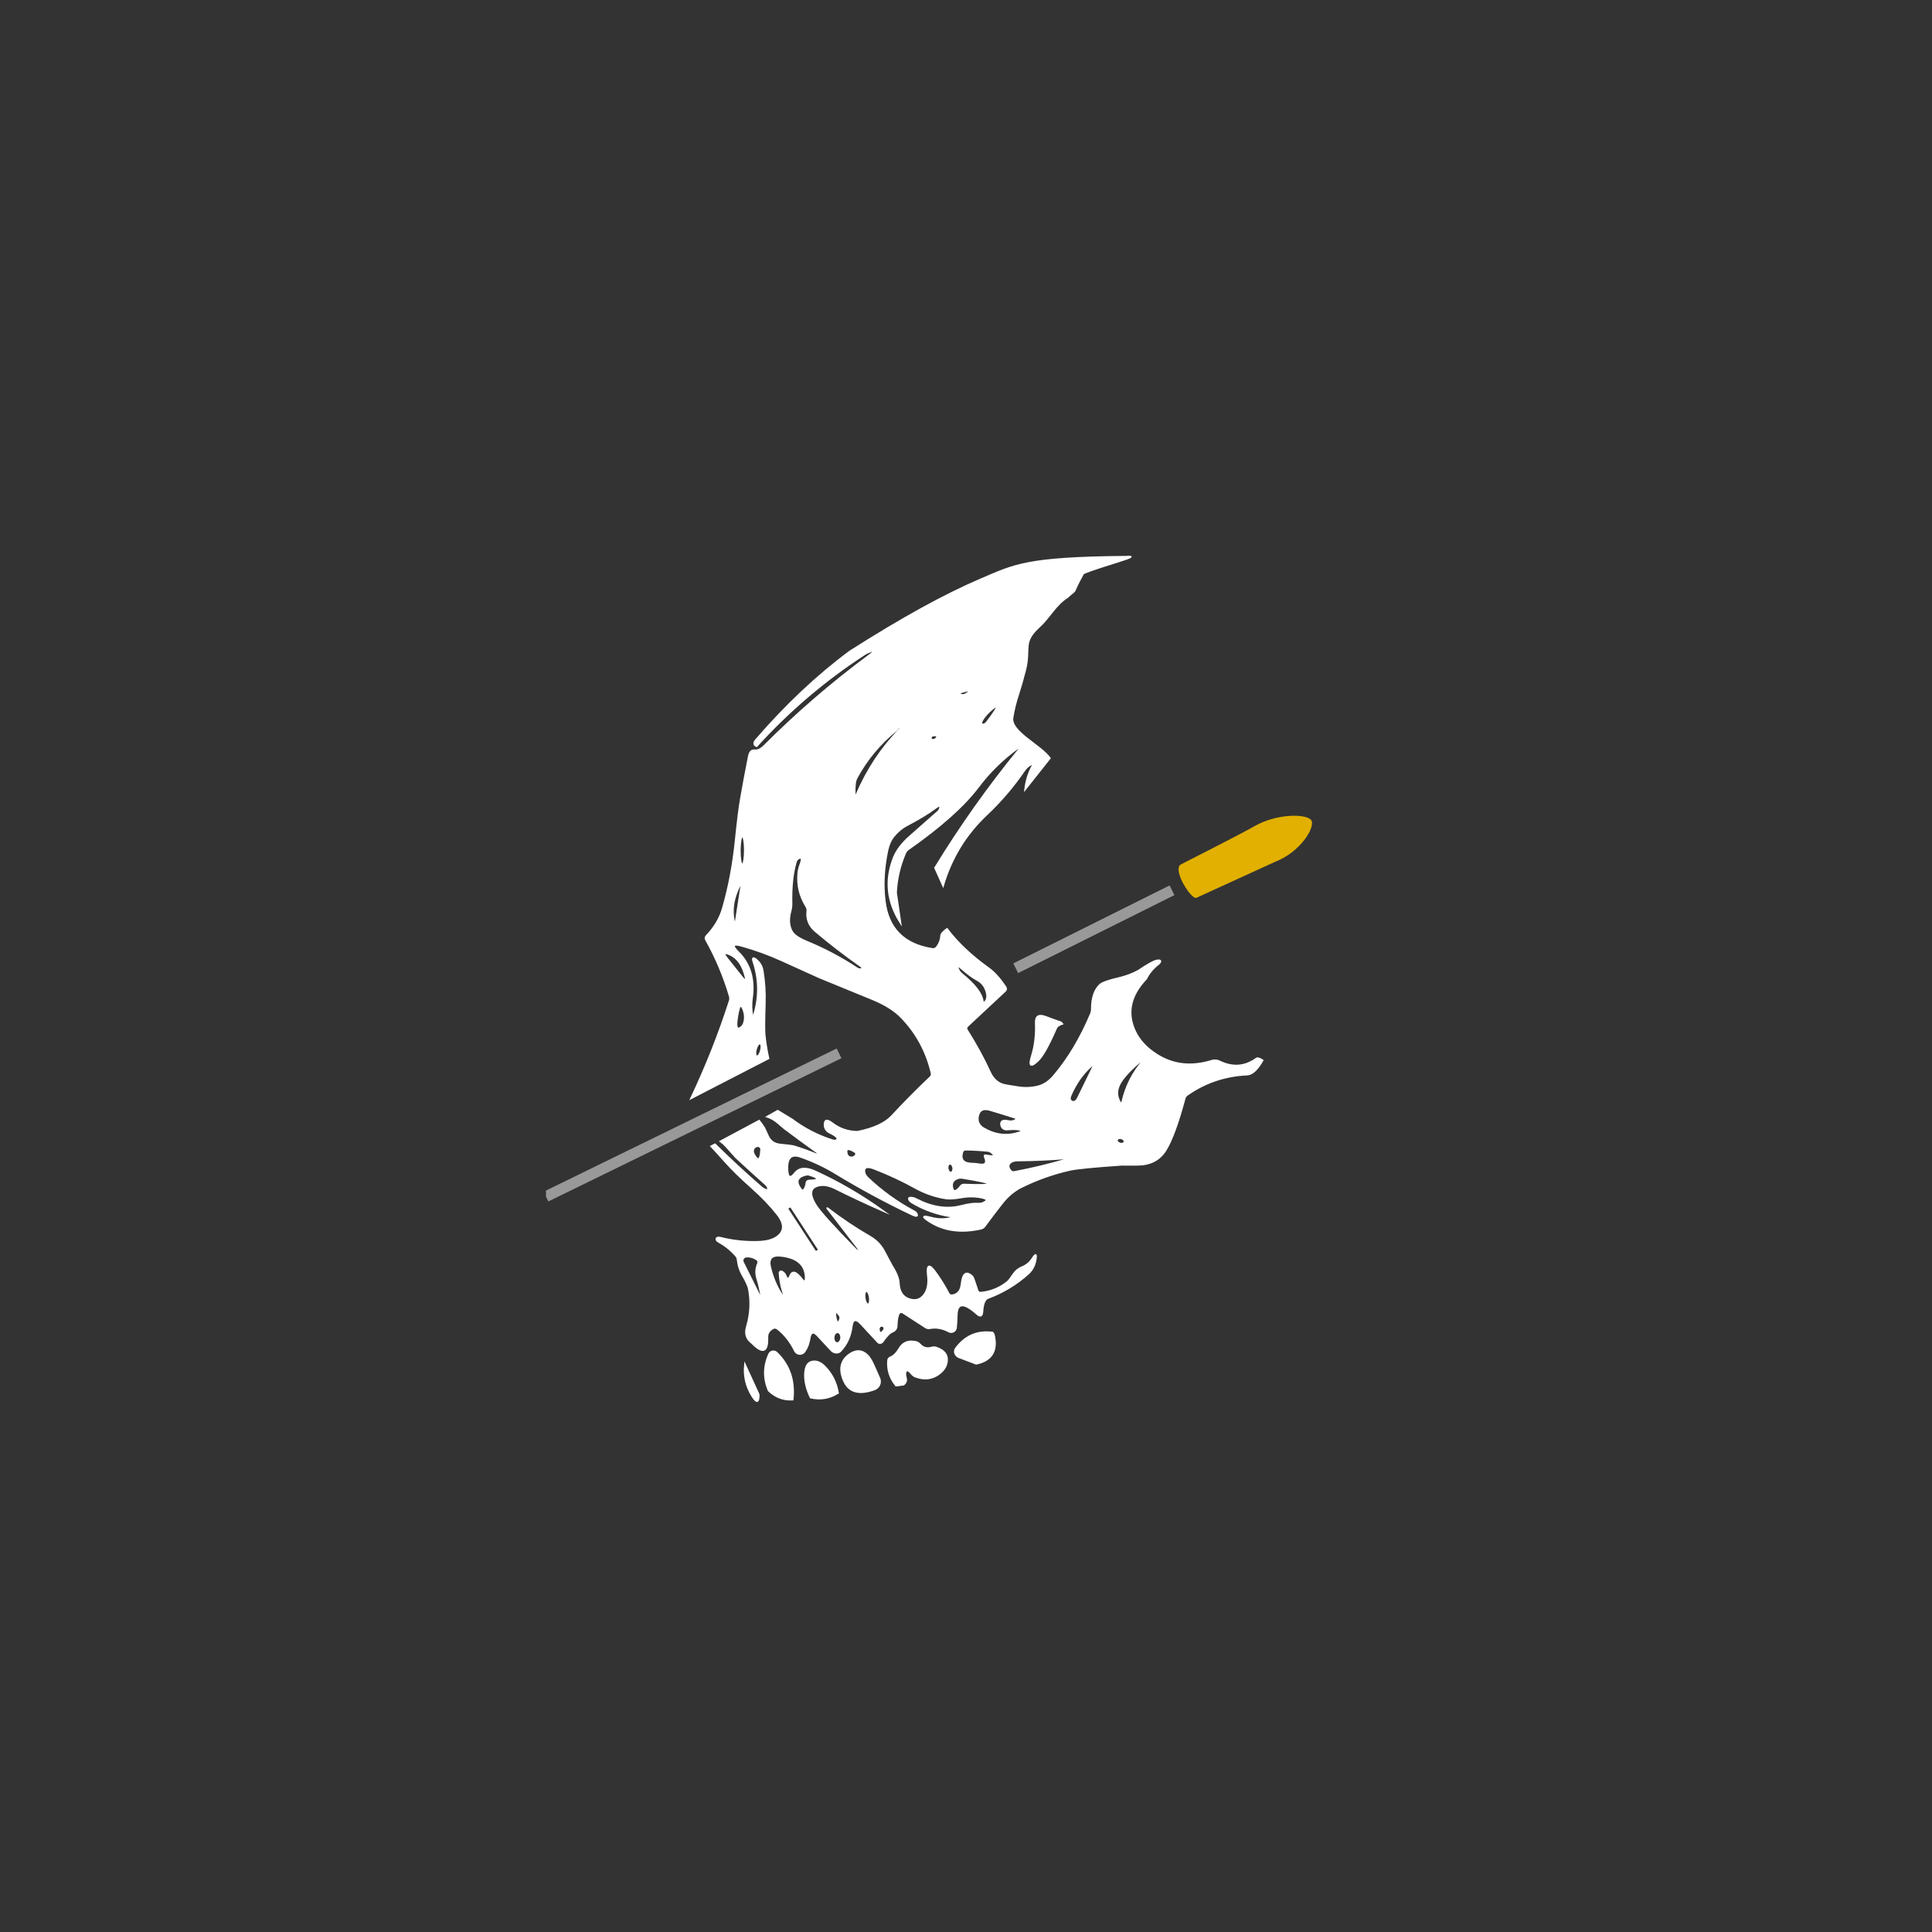 <svg width="5000" height="5000" viewBox="0 0 5000 5000" fill="none" xmlns="http://www.w3.org/2000/svg">
<rect x="0" y="0" width="5000" height="5000" fill="#333333" stroke="none"/>
<g clip-path="url(#clip0_3848_2382)">
<path d="M2542.23 1863.84C2548.68 1853.37 2557.25 1843.77 2567.92 1835.08C2581.39 1824.17 2583.46 1825.96 2574.16 1840.41C2567.81 1850.24 2560.78 1860.04 2553.07 1869.82C2551.37 1871.81 2549.55 1873.22 2547.59 1874.04C2542.92 1875.9 2540.41 1874.89 2540.05 1871.04C2539.89 1868.86 2540.62 1866.46 2542.23 1863.84ZM2498 1788.77C2513.23 1785.27 2513.54 1787.79 2498.94 1796.33C2495.75 1798.22 2492.08 1798.85 2488.74 1798.08C2478.83 1795.65 2481.91 1792.55 2498 1788.77ZM2415.28 1903.71C2415.44 1903.69 2415.59 1903.67 2415.75 1903.66C2425.24 1902.74 2427.47 1905.19 2422.44 1911.04C2420.74 1913.03 2418.69 1914.17 2416.29 1914.43C2412.18 1914.91 2409.79 1913.64 2409.1 1910.63C2409.07 1910.51 2409.05 1910.4 2409.03 1910.28C2408.61 1907.2 2411.44 1904.23 2415.28 1903.71ZM1968.48 3357.95L1923.03 3266.8C1922.74 3266.22 1922.5 3265.62 1922.33 3264.99C1920.83 3259.66 1924.03 3254.05 1929.43 3252.58C1930.05 3252.4 1930.69 3252.29 1931.33 3252.24C1941.27 3251.53 1950.59 3254.21 1959.29 3260.32C1962.05 3262.18 1963.02 3266.04 1961.57 3269.53C1955.97 3282.45 1955.27 3295.62 1959.46 3308.98C1964.31 3324.93 1967.96 3341.08 1970.43 3357.47C1970.96 3361.63 1970.32 3361.79 1968.48 3357.95ZM2279.08 3431.95C2281.6 3430.96 2284.04 3431.33 2286.38 3433.1C2289.13 3435.19 2289.34 3439.56 2286.84 3442.82C2280.31 3451.49 2276.23 3451.11 2274.61 3441.7C2273.93 3437.3 2275.8 3433.22 2279.08 3431.95ZM2242.04 3341.43C2245.56 3340.97 2249.49 3348.3 2250.75 3357.67C2252.02 3367.03 2250.17 3375.14 2246.64 3375.6C2243.12 3376.06 2239.19 3368.73 2237.93 3359.37V3359.35C2236.66 3349.99 2238.52 3341.89 2242.04 3341.43ZM2172.14 3403.82C2174.53 3406.95 2175.14 3411.01 2173.74 3414.5C2169.54 3425.26 2166.16 3424.75 2163.58 3412.94C2159.44 3393.95 2162.29 3390.91 2172.14 3403.82ZM2157.48 3461.29C2157.96 3453.67 2162.68 3447.67 2167.92 3448C2173.17 3448.32 2177.1 3454.86 2176.62 3462.48C2176.13 3470.09 2171.41 3476.09 2166.17 3475.76C2160.92 3475.44 2156.99 3468.91 2157.48 3461.29ZM2217.16 2013.26C2243.14 1965.26 2277.46 1924.07 2320.15 1889.7C2321.41 1888.61 2322.56 1887.31 2323.59 1885.81C2329.49 1876.62 2331.47 1876.2 2329.52 1884.52C2329.2 1885.97 2328.47 1887.3 2327.34 1888.52C2281.2 1935.57 2244.28 1991.39 2216.59 2055.96C2213.93 2062.22 2212.46 2061.93 2212.18 2055.11C2211.32 2034.91 2212.98 2020.96 2217.16 2013.26ZM2045.97 2358.52C2047.85 2351.63 2048.73 2344.67 2048.59 2337.63C2047.66 2295.66 2051.37 2260.2 2059.75 2231.24C2060.94 2227.07 2063.44 2223.7 2066.68 2221.92C2075.26 2217.24 2076.66 2222.62 2070.86 2238.06C2068.31 2244.85 2066.64 2251.88 2065.85 2259.17C2062.71 2290.37 2069.65 2319.47 2086.66 2346.5C2088.75 2349.73 2089.64 2353.69 2089.15 2357.69C2086.66 2378.74 2093.66 2396.22 2110.11 2410.12C2148.04 2442.14 2187.36 2472.43 2228.09 2500.97C2232.62 2504.12 2232.62 2506.37 2228.09 2507.75C2224.87 2508.73 2221.39 2507.96 2217.62 2505.46C2176.49 2478.34 2133.15 2455.43 2087.63 2436.71C2067.34 2428.39 2054.57 2419.49 2049.36 2410.01C2041.63 2395.99 2040.51 2378.84 2045.97 2358.52ZM1921.24 2164.2C1924.71 2164.21 1927.53 2180.78 1927.45 2200.9C1927.39 2221.02 1924.46 2237.58 1920.97 2237.56C1917.5 2237.55 1914.68 2220.99 1914.76 2200.86C1914.82 2180.74 1917.75 2164.18 1921.24 2164.2ZM1917.09 2286.37C1919.02 2282.65 1919.69 2282.84 1919.12 2286.94L1903.44 2388.36C1902.78 2392.79 1901.87 2392.79 1900.72 2388.37C1892.32 2356.25 1897.77 2322.26 1917.09 2286.37ZM1881.54 2479.85C1871.46 2467.15 1873.8 2463.96 1888.54 2470.3C1908.02 2478.73 1921.41 2497.5 1928.71 2526.58C1931.71 2538.68 1929.29 2539.79 1921.41 2529.91L1881.54 2479.85ZM1925.16 2647.51C1923.85 2651.76 1921.53 2655.24 1918.16 2657.97C1908.72 2665.65 1904.87 2660.68 1906.63 2643.1C1907.95 2630.67 1909.93 2619.8 1912.6 2610.48C1915.2 2601.39 1918.45 2601.2 1922.34 2609.88C1928 2622.63 1928.94 2635.18 1925.16 2647.51ZM1949.2 2976.79C1950.06 2971.65 1953.22 2968.28 1958.69 2966.65C1959.16 2966.51 1959.64 2966.4 1960.14 2966.35C1964.74 2965.8 1969 2969.1 1969.56 2973.66C1969.61 2974.13 1969.62 2974.6 1969.6 2975.08C1968.08 3002.12 1962.25 3006.67 1952.12 2988.73C1949.52 2984.26 1948.55 2980.28 1949.2 2976.79ZM2085.38 3040.61C2088.72 3039.76 2092.21 3039.93 2095.84 3041.11C2121.85 3049.67 2120.99 3054.33 2093.26 3055.1C2089.9 3055.24 2087.12 3057.93 2086.81 3061.36C2086.26 3067.51 2084.36 3073.12 2081.1 3078.18C2080.95 3078.41 2080.78 3078.63 2080.59 3078.82C2078.84 3080.64 2075.83 3080.62 2073.89 3078.82C2073.69 3078.62 2073.5 3078.41 2073.34 3078.19C2058.48 3058.67 2062.49 3046.15 2085.38 3040.61ZM2040.17 3125.51L2043.09 3123.64C2043.9 3123.12 2044.9 3122.98 2045.83 3123.24C2046.61 3123.46 2047.3 3123.96 2047.74 3124.63L2117.72 3232.05C2118.72 3233.58 2118.27 3235.66 2116.72 3236.64L2113.79 3238.51C2112.98 3239.03 2111.98 3239.17 2111.05 3238.91C2110.27 3238.69 2109.59 3238.19 2109.15 3237.52L2039.16 3130.1C2038.17 3128.57 2038.62 3126.49 2040.17 3125.51ZM2084.92 3305.84C2085.27 3317.62 2081.86 3318.8 2074.72 3309.38C2060.19 3290.56 2050.17 3288.05 2044.67 3301.87C2040.82 3311.37 2037.14 3311.31 2033.59 3301.71C2031.58 3296.38 2028.05 3292.57 2023.01 3290.3C2022.69 3290.15 2022.36 3290.03 2022.02 3289.97C2019.86 3289.6 2017.75 3291.2 2017.33 3293.52C2017.27 3293.88 2017.24 3294.23 2017.26 3294.58C2018.07 3310.76 2020.91 3326.6 2025.78 3342.13C2030.89 3358.05 2029.73 3360.29 2022.31 3348.83C2009.53 3328.97 1999.94 3305.98 1993.53 3279.88C1988.11 3257.8 1996.86 3247.89 2019.76 3250.12C2062.27 3254.34 2083.99 3272.91 2084.92 3305.84ZM1956.53 2715.56C1958.89 2706.53 1963.65 2699.83 1967.1 2700.71C1970.53 2701.59 1971.42 2709.73 1969.06 2718.76C1966.7 2727.78 1961.94 2734.48 1958.49 2733.61C1955.06 2732.72 1954.17 2724.58 1956.53 2715.56ZM2214.69 2988.89C2214.69 2988.89 2214.63 2988.97 2214.61 2989.01C2210.97 2994.48 2205.95 2996.35 2199.54 2994.65C2195.92 2993.71 2192.98 2990.58 2191.91 2986.5C2188.12 2972.04 2195.16 2970.48 2213.05 2981.79C2213.07 2981.81 2213.09 2981.82 2213.11 2981.84C2215.5 2983.39 2216.22 2986.57 2214.69 2988.89ZM1840.2 2966.53C1850.32 2977.21 1862.57 2990.65 1876.96 3006.85C1893.7 3025.78 1916.52 3048.08 1945.4 3073.73C1971.67 3097.04 1993.79 3120.11 2011.74 3142.96C2030.87 3167.42 2030.43 3186.74 2010.42 3200.93C1999.71 3208.52 1984.41 3212.72 1964.51 3213.55C1930.4 3214.91 1896.56 3211.33 1862.95 3202.78C1862.77 3202.73 1862.58 3202.69 1862.4 3202.65C1858.25 3201.83 1854.39 3203.27 1853.87 3205.85C1853.84 3205.97 1853.83 3206.11 1853.82 3206.24C1853.53 3209.06 1855.69 3211.75 1860.3 3214.32C1877.18 3223.74 1891.92 3235.67 1904.52 3250.11C1907 3252.87 1908.57 3256.73 1909.01 3261.09C1910.36 3275.03 1914.51 3287.96 1921.45 3299.88C1930.91 3316.26 1936.35 3328.14 1937.77 3335.54C1944.09 3368.01 1942.38 3400.67 1932.64 3433.51C1927.23 3451.54 1931.78 3465.77 1946.29 3476.23C1974.08 3504.48 1987.36 3499.5 1986.14 3461.28C1985.84 3450.87 1990.72 3442.99 2000.79 3437.62C2004.14 3435.83 2008.38 3436.28 2011.6 3438.72C2030.15 3452.87 2045.29 3471.99 2057.02 3496.09C2057.57 3497.23 2058.28 3498.28 2059.12 3499.23C2064.38 3505.27 2073.73 3505.95 2079.82 3500.74C2080.8 3499.91 2081.65 3498.98 2082.36 3497.93C2089.13 3488.15 2093.44 3476.98 2095.3 3464.45C2097.93 3447.44 2104.78 3444.88 2115.86 3456.77L2151.28 3494.83C2151.42 3494.98 2151.57 3495.14 2151.72 3495.29C2158.46 3502.08 2168.93 3502.91 2174.94 3497.09C2175.07 3496.96 2175.2 3496.83 2175.32 3496.7C2191.58 3479.66 2201.3 3458.33 2204.49 3432.7C2206.83 3414 2214.81 3412.01 2228.45 3426.74L2272.05 3473.74C2272.24 3473.96 2272.45 3474.16 2272.67 3474.35C2275.83 3477.04 2280.84 3476.48 2283.79 3473.11C2283.98 3472.9 2284.15 3472.67 2284.32 3472.44C2294.72 3457.44 2303.38 3448.73 2310.29 3446.31C2316.39 3444.09 2320.54 3438.4 2320.73 3431.96C2321.68 3402.71 2327.1 3391.27 2337.02 3397.63C2356.54 3410.17 2376.03 3422.79 2395.51 3435.49C2398.64 3437.6 2402.73 3438.32 2406.84 3437.51C2422.96 3434.51 2439.21 3437.39 2455.58 3446.16C2456.29 3446.53 2457.02 3446.83 2457.78 3447.06C2464.5 3449.12 2471.72 3445.39 2473.79 3438.82C2474.02 3438.03 2474.19 3437.23 2474.28 3436.42C2475.31 3427.08 2475.96 3416.21 2476.23 3403.83C2476.87 3371.42 2494.18 3370.31 2528.15 3400.45C2537.16 3408.44 2542 3406.46 2542.65 3394.53C2543.93 3372.88 2549.28 3360.95 2558.72 3358.72C2596.82 3344.31 2630.99 3323.55 2661.25 3296.45C2671.46 3287.28 2677.84 3275.21 2680.4 3260.23C2683.15 3244.62 2680.26 3243.56 2671.74 3257.04C2665.29 3267.26 2656.25 3274.71 2644.66 3279.4C2635.74 3283.13 2628.71 3288.71 2623.57 3296.14C2615.68 3307.75 2610.5 3314.58 2608.01 3316.61C2588.25 3332.92 2565.4 3342.46 2539.41 3345.26C2535.14 3345.72 2531.27 3343.66 2530.2 3340.38L2521.45 3314.01C2519.61 3308.37 2517.92 3304.79 2516.38 3303.25C2500.63 3288.35 2491.28 3295.11 2488.33 3323.54C2486.46 3340.59 2478.3 3350.13 2463.85 3352.14C2460.39 3352.62 2456.76 3350.52 2454.86 3346.93C2445.06 3328.16 2433.91 3310.15 2421.42 3292.92C2404.57 3269.53 2397.83 3272.41 2401.22 3301.6C2403.68 3322.25 2400.48 3338.53 2391.63 3350.48C2382.19 3363.28 2369.5 3367.14 2353.52 3362.07C2336.44 3356.69 2327.37 3342.86 2326.34 3320.56C2325.75 3308.46 2319.85 3293.63 2308.66 3276.08C2307.89 3274.84 2300.89 3261.79 2287.65 3236.94C2279.5 3221.69 2267.45 3209.44 2251.47 3200.2C2213.81 3178.4 2177.72 3154.26 2143.22 3127.81C2140.03 3125.38 2139.66 3125.75 2142.12 3128.91C2167.77 3161.93 2193.3 3195.09 2218.7 3228.39C2226.53 3238.68 2226.22 3241.11 2217.78 3235.68C2216.59 3235 2215.43 3234.08 2214.3 3232.91C2155.68 3173.17 2121.24 3134.87 2110.96 3118.02C2092.76 3087.93 2097.04 3071.13 2123.83 3067.62C2134.93 3066.21 2147.72 3069.1 2162.21 3076.32C2202.98 3096.59 2244.47 3116.01 2286.67 3134.56C2230.14 3093.75 2171 3059.29 2109.29 3031.18C2085.46 3020.42 2068.02 3022.03 2056.95 3035.99C2045.84 3050.11 2039.61 3048.24 2038.25 3030.37C2035.73 2997.59 2046.8 2985.42 2071.46 2993.86C2103.38 3004.93 2133.79 3019.23 2162.66 3036.78C2226.34 3075.5 2291.88 3110.9 2359.28 3142.98C2372.19 3149.07 2376.5 3148.22 2372.16 3140.45C2370.9 3138.21 2368.93 3136.38 2366.23 3134.95C2322.16 3111.45 2282.2 3082.68 2246.3 3048.67C2240.81 3043.46 2237.77 3038.14 2237.17 3032.68C2235.78 3020.36 2244.32 3017.76 2262.81 3024.89C2299.48 3038.99 2334.96 3055.57 2369.26 3074.64C2394.43 3088.5 2420.95 3097.55 2448.8 3101.76C2457.57 3103.1 2471.34 3102.1 2490.15 3098.75C2504.14 3096.27 2518.38 3096.07 2532.87 3098.17C2555.72 3101.49 2558.96 3106.58 2542.61 3113.43C2539.67 3114.65 2535.66 3115.1 2530.57 3114.79C2520.17 3114.1 2505.62 3116.13 2486.93 3120.88C2450.4 3130.1 2411.98 3124.25 2371.66 3103.33C2368.29 3101.53 2365.25 3100.39 2362.55 3099.89C2353.14 3098.11 2350.04 3100.09 2353.21 3105.85C2354.53 3108.17 2356.77 3110.29 2359.93 3112.2C2391.76 3131.18 2426.06 3143.29 2462.84 3148.55C2467.13 3149.24 2467.26 3150.17 2463.21 3151.34C2445.96 3156.15 2427.97 3156.06 2409.22 3151.07C2386.61 3145.09 2385.11 3148.42 2404.68 3161.06C2441.82 3185.27 2486.49 3191.59 2538.69 3180.01C2542.51 3179.19 2545.98 3176.88 2548.44 3173.53C2563.11 3153.58 2578.06 3133.88 2593.28 3114.43C2608 3095.52 2625.1 3081.28 2644.56 3071.72C2683.58 3052.54 2724.47 3038.01 2767.23 3028.13C2785.32 3023.98 2830.62 3019.48 2903.16 3014.61C2903.97 3014.49 2916.98 3014.51 2942.2 3014.66C2975.7 3014.82 3000.34 3002.57 3016.1 2977.89C3031.86 2953.22 3048.52 2908.28 3066.04 2843.07C3067.07 2839.15 3069.43 2835.77 3072.65 2833.54C3118.7 2801.3 3170.33 2783.85 3227.57 2781.19C3240.86 2780.56 3254.28 2768.19 3267.81 2744.09C3259 2738.39 3253.15 2737.13 3250.26 2740.33C3220.91 2760.94 3189.41 2763 3155.75 2746.5C3149.7 2743.57 3142.76 2743.05 3136.38 2745.05C3083.71 2761.27 3036.47 2756.2 2994.7 2729.84C2959.98 2708 2938.25 2680.14 2929.5 2646.21C2919.52 2607.25 2931.87 2569.51 2966.54 2532.99C2973.84 2518.31 2984.51 2505.56 2998.56 2494.74C2998.83 2494.53 2999.1 2494.31 2999.36 2494.09C3002.53 2491.3 3004.02 2487.78 3002.67 2486.26C3002.54 2486.12 3002.41 2486.01 3002.25 2485.92C3000.58 2484.85 2997.38 2484.85 2992.68 2485.92C2984.34 2487.94 2968.93 2496.59 2946.45 2511.88C2930.43 2520.54 2913.57 2526.9 2895.84 2530.99C2868.51 2537.32 2852.04 2543.16 2846.47 2548.51C2832.41 2561.81 2825.41 2582.79 2825.48 2611.47C2825.47 2615.73 2824.64 2619.85 2822.98 2623.82C2796.57 2686.63 2764.53 2740.14 2726.88 2784.37C2714.91 2798.5 2701.61 2807.45 2687 2811.2C2670.62 2815.41 2653.86 2816.26 2636.72 2813.77C2613.13 2810.33 2599.02 2807.78 2594.41 2806.15C2580.33 2801.44 2569.46 2790.72 2561.83 2774C2546.17 2739.51 2526.35 2703.26 2502.39 2665.25C2500.48 2662.29 2501.08 2658.29 2503.8 2655.79L2601.71 2564.46C2604.32 2562.03 2604.77 2557.98 2602.77 2554.9C2588.22 2532.83 2573.72 2516.58 2559.28 2506.14C2513.83 2473.63 2477.71 2439.52 2450.94 2403.79C2442.74 2409.52 2437.62 2414.77 2435.56 2419.57C2434.94 2432.28 2430.85 2443.11 2423.28 2452.09C2420.87 2454.91 2416.9 2456.26 2412.81 2455.68C2340.05 2444.19 2299.16 2403.41 2290.14 2333.33C2284.82 2291.92 2286.96 2248.12 2296.55 2201.93C2299.8 2186.38 2305.45 2173.68 2313.53 2163.82C2323.2 2152.03 2334.18 2142.86 2346.49 2136.33C2378.02 2119.82 2403.12 2104.62 2421.74 2090.73C2431.84 2083.15 2435.14 2084.28 2431.63 2094.14C2430.94 2096.25 2429.61 2098.18 2427.65 2099.93C2403.56 2121.43 2379.4 2142.76 2355.14 2163.95C2333.96 2182.5 2319.68 2201.41 2312.27 2220.66C2289.84 2278.87 2295.98 2334.92 2330.66 2388.81L2319.12 2310.22C2320.88 2274.54 2328.87 2240.28 2343.1 2207.41C2344.65 2203.75 2347.28 2200.53 2350.66 2198.14C2434.32 2139.58 2494.76 2085.66 2531.97 2036.37C2561.87 1996.63 2597.2 1962.38 2637.94 1933.6C2644.09 1929.27 2644.39 1930.51 2638.82 1937.3C2558.63 2035.29 2485.6 2138.2 2419.75 2246.01L2440.68 2292.68C2461.89 2220.66 2499.35 2159.32 2553.07 2108.67C2590.03 2073.82 2622.81 2035.47 2651.41 1993.67C2656.26 1986.67 2662.32 1981.46 2669.6 1978.03C2673.58 1976.16 2674.51 1977.14 2672.37 1980.98C2661.93 1999.72 2655.41 2020.54 2652.82 2043.45L2717.2 1962.18C2693.96 1928.9 2615.08 1894.04 2620.58 1857.62C2623.59 1837.74 2628.69 1817.07 2635.86 1795.62C2640.97 1780.16 2646.77 1759.87 2653.28 1734.73C2667.99 1677.53 2644.38 1663.61 2689.12 1622.65C2717.62 1596.59 2730.61 1566.06 2763.12 1545.22C2793.12 1517.65 2768.12 1548.65 2803.62 1484.15C2847.87 1464.8 2962.65 1436.32 2915.62 1440.65C2654.14 1442.87 2624.99 1462.32 2538.44 1499.15C2446.06 1538.46 2333.16 1600.61 2199.78 1685.6C2115.56 1747.92 2034.45 1824.21 1956.47 1914.46C1949.64 1922.36 1950.17 1928.01 1958.08 1931.42C2041.12 1839.76 2134.64 1760.16 2238.64 1692.63C2240.32 1691.57 2242.06 1690.61 2243.86 1689.74C2266 1680.17 2267.1 1682.78 2247.18 1697.58C2151.62 1768.5 2061.85 1845.99 1977.88 1930.05C1968.71 1939.16 1960.08 1942.98 1951.97 1941.48C1944.7 1940.98 1939.97 1946.22 1937.77 1957.21C1930.52 1993.4 1923.73 2029.66 1917.39 2066.01C1913.42 2088.02 1908.84 2124.69 1903.64 2176.03C1897.33 2237.89 1886.25 2296.21 1870.41 2350.97C1862.94 2376.78 1848.76 2400.57 1827.88 2422.36C1825.43 2424.94 1824.96 2428.8 1826.7 2431.88C1852.85 2478.52 1873.46 2527.4 1888.49 2578.53C1889.59 2582.33 1889.5 2586.45 1888.22 2590.35C1860.88 2675.44 1827.51 2759.59 1788.13 2842.82L1988.97 2739.31C1984.48 2719.04 1981.15 2698.5 1979 2677.68C1977.97 2667.41 1978.15 2639.95 1979.54 2595.31C1980.4 2567.57 1978.59 2539.99 1974.11 2512.54C1972.29 2501.12 1966.98 2491.65 1958.17 2484.16C1948.88 2476.27 1946.1 2478.09 1949.88 2489.64C1964.94 2535.56 1965.16 2581.82 1950.55 2628.39C1949.24 2632.63 1948.17 2632.63 1947.31 2628.38C1944.51 2613.44 1944.15 2598.42 1946.24 2583.3C1953.27 2534 1941.42 2494.18 1910.69 2463.83C1893.43 2446.72 1896.53 2441.45 1920 2448.02C1955.45 2457.94 1989.77 2470.44 2022.97 2485.53C2087.31 2514.71 2119.83 2529.44 2120.53 2529.72C2166.16 2548.38 2211.77 2567.07 2257.37 2585.8C2289.71 2599.04 2314.59 2614.57 2332 2632.4C2371.22 2672.55 2397.46 2720.84 2410.73 2777.26C2411.61 2780.91 2410.46 2784.79 2407.69 2787.41C2373.28 2820.01 2339.94 2853.67 2307.67 2888.39C2290.29 2906.98 2260.81 2920.48 2219.25 2928.9C2194.8 2928.8 2172.73 2921.21 2153.07 2906.15C2140 2896.1 2133.57 2897.88 2133.81 2911.51C2133.93 2919.93 2138.88 2927.57 2146.55 2931.2C2164.07 2939.59 2170.39 2945.84 2165.51 2949.94C2163.09 2951.93 2158.73 2952.24 2154.16 2950.73C2116.37 2938.71 2081.66 2920.8 2050.01 2897.01L2012.8 2874.36L1985.02 2889.98C1995.19 2893.44 2004.45 2898.75 2012.8 2905.92C2023.38 2915.03 2028.97 2919.79 2029.54 2920.2C2057.28 2941.1 2085.29 2961.65 2113.57 2981.84C2115.08 2982.97 2115.89 2984.54 2115.65 2985.88C2115.35 2987.5 2114.2 2987.91 2112.2 2987.09C2092.93 2979.05 2073.31 2972.02 2053.3 2966C2051.17 2965.32 2039.58 2963.91 2018.55 2961.78C2003.89 2960.24 1993.58 2952.87 1987.62 2939.69C1981.59 2926.4 1978.43 2919.5 1978.14 2919C1974.02 2912.38 1969.53 2906.08 1964.68 2900.08L1864.32 2953.74C1869.96 2957.84 1875.13 2962.55 1879.83 2967.87C1895.82 2985.81 1904.12 2995.1 1904.73 2995.69C1930.15 3019.27 1955.81 3042.61 1981.7 3065.72C1983.76 3067.58 1985.26 3069.57 1986.2 3071.71C1989.66 3080.1 1986.55 3081.79 1976.86 3076.78C1974.62 3075.55 1972.26 3073.86 1969.77 3071.72C1928.84 3036.11 1889.05 2999.28 1850.38 2961.22L1840.2 2966.53ZM2489.33 2507.42C2503.99 2520.39 2517.26 2530.08 2529.14 2536.47C2538.85 2541.67 2546.39 2550.04 2550.45 2560.09C2556.44 2574.73 2555.87 2585.75 2548.76 2593.14C2545.85 2596.07 2544.09 2595.29 2543.48 2590.77C2541.03 2571.31 2523.05 2547.95 2489.55 2520.66C2484.09 2516.23 2480.17 2510.2 2478.31 2503.44C2477 2498.38 2480.67 2499.71 2489.33 2507.42ZM2461.11 3034.4C2457.26 3034.9 2453.42 3030.23 2452.61 3024.08C2451.79 3017.91 2454.31 3012.44 2458.18 3011.93C2462.03 3011.44 2465.87 3016.11 2466.68 3022.26C2467.49 3028.42 2464.98 3033.9 2461.11 3034.4ZM2494.63 3065.46C2491.04 3065.34 2487.46 3067.28 2485.14 3070.6C2482.15 3075.05 2478.42 3078.58 2473.97 3081.17C2473.83 3081.24 2473.68 3081.32 2473.53 3081.38C2470.79 3082.6 2467.51 3081.32 2466.25 3078.54C2466.18 3078.37 2466.12 3078.22 2466.06 3078.06C2460.83 3063.2 2465.53 3053.56 2480.16 3049.12C2483.53 3048.19 2487.35 3048.07 2491.65 3048.76C2579.1 3063.16 2580.09 3068.74 2494.63 3065.46ZM2551.82 2989.86C2547.98 2989.13 2546.86 2990.6 2548.48 2994.29C2555 3009.51 2550.45 3015.79 2534.82 3013.12C2528 3011.97 2521.74 3011.37 2516.06 3011.32C2493.25 3010.91 2484.81 3000.87 2490.79 2981.22C2491.87 2977.73 2495.31 2975.4 2499.15 2975.5C2518.14 2975.7 2537.12 2976.75 2556.07 2978.63C2559.16 2978.99 2561.92 2980.01 2564.37 2981.72C2577.66 2991.33 2573.48 2994.04 2551.82 2989.86ZM2546.05 2920.05C2533.18 2912.6 2528.38 2901.67 2531.64 2887.23C2535.01 2872.73 2545.09 2867.92 2561.9 2872.79C2583.52 2879.19 2605.08 2885.81 2626.57 2892.68C2631.16 2894.13 2631.56 2896.04 2627.78 2898.39C2622.6 2901.72 2616.52 2902.62 2609.55 2901.1C2594.13 2897.71 2588.03 2901.85 2591.25 2913.5C2592.97 2919.63 2598.85 2923.74 2605.26 2923.31C2623.14 2922 2634.69 2922.3 2639.94 2924.19C2645.33 2926.12 2644.41 2928.29 2637.17 2930.7C2606.28 2941 2575.91 2937.45 2546.05 2920.05ZM2759.17 3000.67C2715.12 3013.59 2670.53 3024.32 2625.41 3032.84C2621.42 3033.6 2617.47 3032.24 2615.28 3029.37C2608.64 3020.94 2608.78 3013.98 2615.69 3008.5C2619.82 3005.21 2626.33 3003.54 2635.23 3003.47C2676.61 3003.19 2717.86 3001.3 2758.96 2997.8C2768.14 2997.04 2768.22 2998 2759.17 3000.67ZM2827.88 2762.73L2789.07 2842.33C2786.92 2846.74 2783.93 2849.86 2780.96 2850.8C2776.58 2852.23 2773.13 2851.17 2770.6 2847.65C2768.62 2844.87 2768.51 2840.54 2770.35 2836.32C2783.73 2804.92 2801.48 2779.36 2823.59 2759.61C2830.43 2753.5 2831.86 2754.55 2827.88 2762.73ZM2909.89 2955.34C2908.87 2958.91 2903.75 2960.66 2898.57 2959.2C2893.38 2957.75 2889.95 2953.62 2890.97 2950.04C2891.99 2946.46 2897.11 2944.72 2902.29 2946.17C2907.48 2947.63 2910.91 2951.76 2909.89 2955.34ZM2958.8 2744.1C2931.67 2775.31 2913.57 2810.89 2904.47 2850.83C2903.17 2856.6 2901.05 2856.91 2898.13 2851.74C2889.59 2836.39 2889.62 2820.79 2898.2 2804.93C2907.68 2787.46 2927.16 2766.68 2956.64 2742.6C2964.51 2736.19 2965.23 2736.69 2958.8 2744.1Z" fill="white" stroke="white" stroke-width="4" stroke-miterlimit="10"/>
<path fill-rule="evenodd" clip-rule="evenodd" d="M3055.62 2237.35C3033.62 2251.51 3083.62 2329.51 3096.31 2323.51L3299.62 2230.5C3365.5 2205.3 3404.6 2140.74 3393.62 2123.01C3383.07 2105.97 3305.38 2104.08 3245.3 2138.85C3213.68 2157.15 3055.62 2237.35 3055.62 2237.35Z" fill="#E1B000"/>
<path d="M3033.12 2304.01L2628.63 2505.83" stroke="white" stroke-opacity="0.5" stroke-width="28"/>
<path d="M2171.47 2726.09L1413 3096.73" stroke="white" stroke-opacity="0.5" stroke-width="28"/>
<path d="M2749.63 2649.63C2747.41 2646.2 2743.71 2644.1 2738.5 2643.32L2705.5 2631.14C2688.13 2624.65 2679.76 2629.95 2680.4 2647.02C2681.67 2678.43 2678.22 2707.22 2670.04 2733.42C2661.98 2759.48 2667.61 2763.19 2686.91 2744.54C2698.7 2733.17 2714.15 2705.5 2733.28 2661.56C2735.6 2656.16 2741.05 2652.18 2749.63 2649.63Z" fill="white" stroke="white" stroke-width="4" stroke-miterlimit="10"/>
<path d="M2564.67 3448.1C2527.02 3444.38 2496.61 3458.26 2473.47 3489.74C2473.09 3490.25 2472.76 3490.78 2472.47 3491.34C2468.66 3498.44 2472.03 3507.69 2479.94 3511.83C2480.54 3512.14 2481.15 3512.43 2481.78 3512.67L2526.35 3529.62C2566.07 3521.29 2581.54 3496.87 2572.78 3456.38C2571.42 3449.95 2568.72 3447.18 2564.67 3448.1Z" fill="white" stroke="white" stroke-width="4" stroke-miterlimit="10"/>
<path d="M2318.86 3586.19L2338.6 3583.66C2344.06 3579.04 2346.25 3574.11 2345.16 3568.86C2343.66 3561.44 2342.91 3557.61 2342.89 3557.35C2343.65 3544.17 2348.81 3543.31 2358.38 3554.77C2361.59 3558.58 2364.95 3561.18 2368.43 3562.58C2391.7 3571.65 2412.53 3569.25 2430.9 3555.37C2442.9 3546.28 2449.57 3535.43 2450.93 3522.85C2452.82 3505.72 2443.16 3493.8 2421.97 3487.1C2418.87 3486.16 2414.74 3486.31 2410.21 3487.52C2398.72 3490.62 2389.01 3487.9 2381.1 3479.38C2377.83 3475.89 2374.32 3473.6 2371.19 3472.89C2351.36 3468.37 2336.84 3473.9 2327.64 3489.49C2320.6 3501.43 2312.94 3509.09 2304.64 3512.48C2300.87 3514.01 2298.34 3517.09 2298.11 3520.38C2295.99 3544.95 2302.91 3566.89 2318.86 3586.19Z" fill="white" stroke="white" stroke-width="4" stroke-miterlimit="10"/>
<path d="M2263.49 3595.77C2263.66 3595.7 2263.83 3595.64 2264.02 3595.57C2275.18 3591.16 2280.68 3578.44 2276.22 3567.4C2276.15 3567.24 2276.08 3567.07 2276.01 3566.91C2272.34 3558.62 2267.69 3548.07 2262.05 3535.23C2255.93 3521.33 2249.94 3511.67 2244.07 3506.28C2230.16 3493.43 2214.74 3493.04 2197.84 3505.11C2175.4 3521.18 2170.78 3544.11 2183.98 3573.91C2197 3603.14 2223.5 3610.43 2263.49 3595.77Z" fill="white" stroke="white" stroke-width="4" stroke-miterlimit="10"/>
<path d="M2097.67 3617.05C2123.14 3622.98 2146.92 3618.97 2169.02 3605.03C2164.47 3577.82 2152.87 3554.87 2134.25 3536.19C2125.35 3527.21 2116.21 3522.82 2106.85 3523.02C2092.63 3523.3 2084.79 3533.05 2083.35 3552.26C2081.8 3572.14 2086.58 3593.73 2097.67 3617.05Z" fill="white" stroke="white" stroke-width="4" stroke-miterlimit="10"/>
<path d="M1989.14 3598.96C2007.09 3616.1 2027.89 3623.87 2051.53 3622.3C2057.05 3572.84 2043.19 3532.24 2009.93 3500.5C2009.42 3500.01 2008.87 3499.58 2008.29 3499.18C2002.74 3495.47 1995.13 3496.88 1991.42 3502.31C1991.02 3502.89 1990.68 3503.48 1990.4 3504.12C1975.99 3535.49 1975.58 3567.1 1989.14 3598.96Z" fill="white" stroke="white" stroke-width="4" stroke-miterlimit="10"/>
<path d="M1927.84 3530.62C1924.48 3560.13 1930.69 3587.59 1946.45 3612.98C1958.18 3631.96 1963.92 3630.58 1963.67 3608.84L1927.84 3530.62Z" fill="white" stroke="white" stroke-width="4" stroke-miterlimit="10"/>
</g>
<defs>
<clipPath id="clip0_3848_2382">
<rect width="1984.46" height="2190.04" fill="white" transform="translate(1413 1438.21)"/>
</clipPath>
</defs>
</svg>
